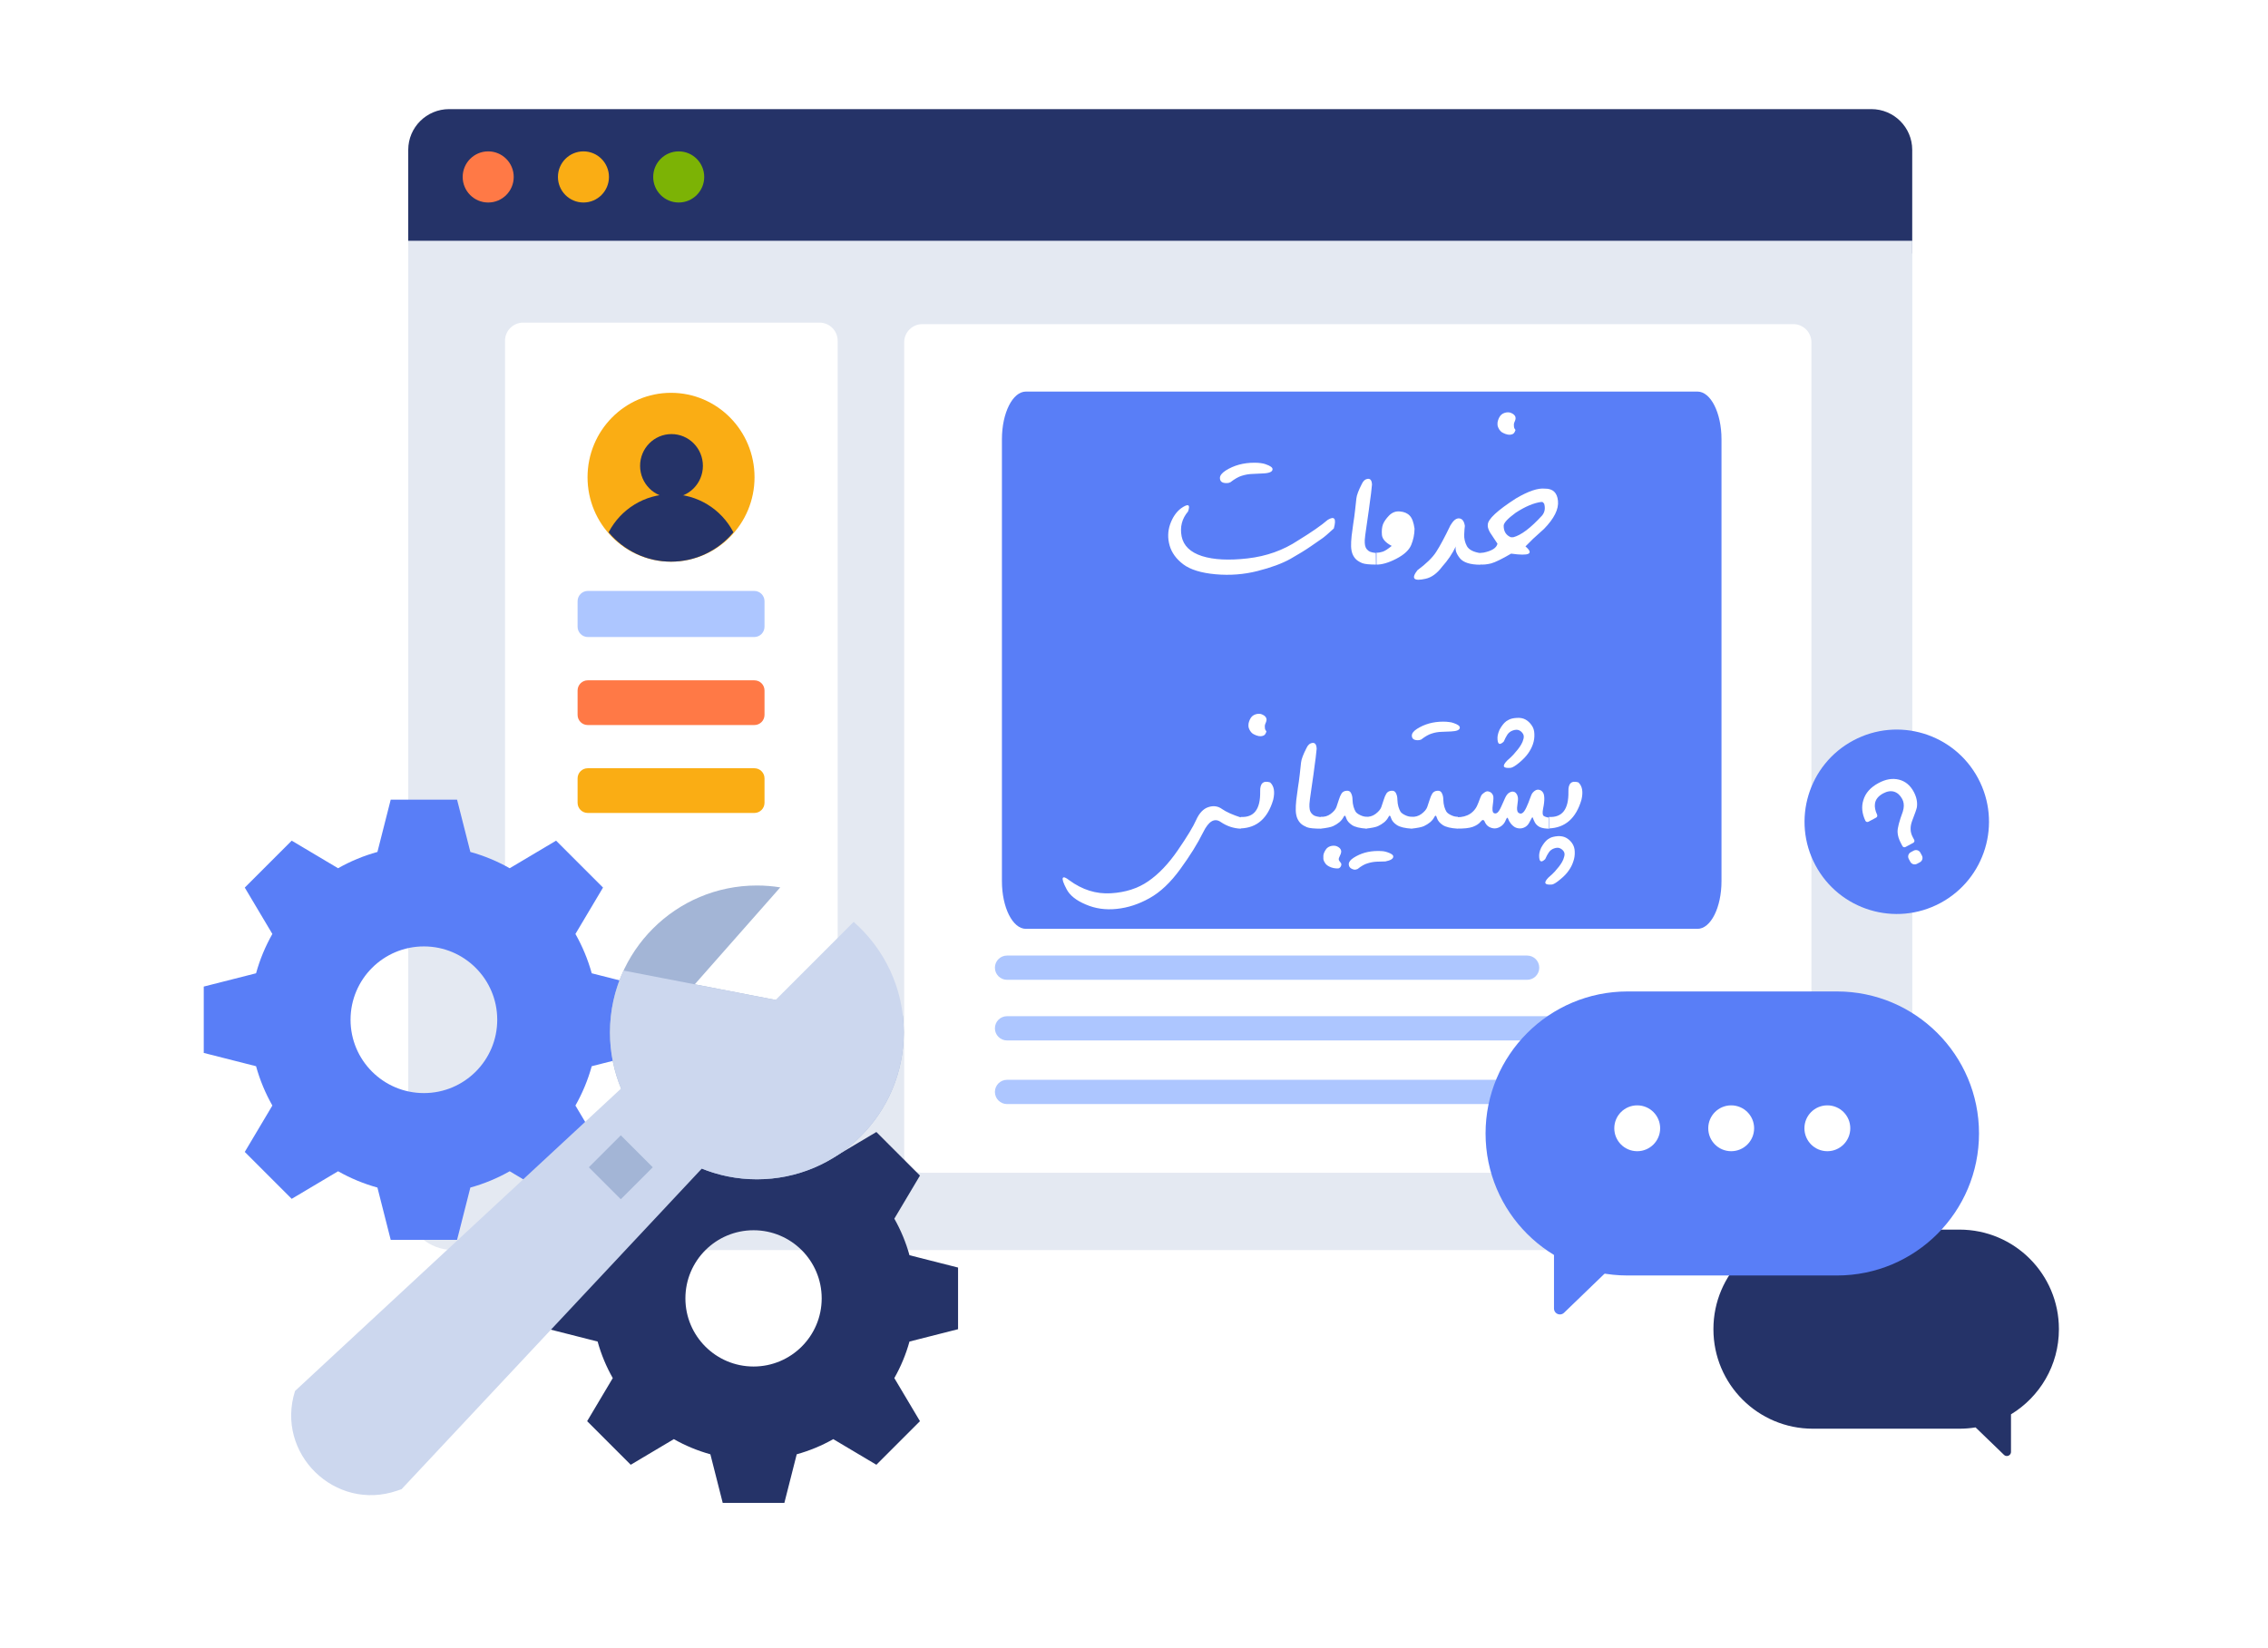 <svg width="249" height="181" viewBox="0 0 249 181" fill="none" xmlns="http://www.w3.org/2000/svg">
<g clip-path="url(#clip0)" filter="url(#filter0_d)">
<path fill-rule="evenodd" clip-rule="evenodd" d="M209.94 24.844H44.82V13.456C44.82 10.985 46.831 8.982 49.311 8.982H205.449C207.929 8.982 209.94 10.985 209.94 13.456V24.844Z" fill="#253368"/>
<path fill-rule="evenodd" clip-rule="evenodd" d="M56.4 16.43C56.4 17.981 55.146 19.238 53.599 19.238C52.052 19.238 50.798 17.981 50.798 16.43C50.798 14.88 52.052 13.623 53.599 13.623C55.146 13.623 56.4 14.88 56.4 16.43Z" fill="#FF7946"/>
<path fill-rule="evenodd" clip-rule="evenodd" d="M66.857 16.43C66.857 17.981 65.603 19.238 64.056 19.238C62.509 19.238 61.255 17.981 61.255 16.43C61.255 14.88 62.509 13.623 64.056 13.623C65.603 13.623 66.857 14.88 66.857 16.43Z" fill="#FAAD14"/>
<path fill-rule="evenodd" clip-rule="evenodd" d="M77.315 16.43C77.315 17.981 76.061 19.238 74.514 19.238C72.967 19.238 71.713 17.981 71.713 16.43C71.713 14.88 72.967 13.623 74.514 13.623C76.061 13.623 77.315 14.88 77.315 16.43Z" fill="#7CB305"/>
<path fill-rule="evenodd" clip-rule="evenodd" d="M49.822 134.276C47.06 134.276 44.82 132.276 44.82 129.808V23.441H209.949V129.808C209.949 132.276 207.709 134.276 204.947 134.276H49.822Z" fill="#E4E9F2"/>
<path d="M196.88 32.594H101.263C100.162 32.594 99.269 33.486 99.269 34.587V123.794C99.269 124.895 100.162 125.788 101.263 125.788H196.88C197.98 125.788 198.873 124.895 198.873 123.794V34.587C198.873 33.486 197.98 32.594 196.88 32.594Z" fill="white"/>
<path d="M89.974 32.428H57.438C56.338 32.428 55.445 33.32 55.445 34.421V123.628C55.445 124.729 56.338 125.621 57.438 125.621H89.974C91.074 125.621 91.966 124.729 91.966 123.628V34.421C91.966 33.32 91.074 32.428 89.974 32.428Z" fill="white"/>
<path d="M82.803 61.891H64.545C63.92 61.891 63.413 62.397 63.413 63.023V65.823C63.413 66.448 63.92 66.955 64.545 66.955H82.803C83.428 66.955 83.935 66.448 83.935 65.823V63.023C83.935 62.397 83.428 61.891 82.803 61.891Z" fill="#ADC6FF"/>
<path d="M82.82 71.709H64.528C63.912 71.709 63.413 72.208 63.413 72.824V75.505C63.413 76.121 63.912 76.62 64.528 76.62H82.82C83.436 76.62 83.935 76.121 83.935 75.505V72.824C83.935 72.208 83.436 71.709 82.82 71.709Z" fill="#FF7946"/>
<path d="M82.82 81.363H64.528C63.912 81.363 63.413 81.862 63.413 82.478V85.159C63.413 85.775 63.912 86.274 64.528 86.274H82.82C83.436 86.274 83.935 85.775 83.935 85.159V82.478C83.935 81.862 83.436 81.363 82.82 81.363Z" fill="#FAAD14"/>
<path d="M167.664 101.934H110.559C109.825 101.934 109.23 102.529 109.23 103.262V103.268C109.23 104.001 109.825 104.596 110.559 104.596H167.664C168.397 104.596 168.992 104.001 168.992 103.268V103.262C168.992 102.529 168.397 101.934 167.664 101.934Z" fill="#ADC6FF"/>
<path d="M167.664 115.578H110.559C109.825 115.578 109.23 116.173 109.23 116.907V116.912C109.23 117.646 109.825 118.241 110.559 118.241H167.664C168.397 118.241 168.992 117.646 168.992 116.912V116.907C168.992 116.173 168.397 115.578 167.664 115.578Z" fill="#ADC6FF"/>
<path d="M187.584 108.592H110.559C109.825 108.592 109.23 109.187 109.23 109.921V109.926C109.23 110.66 109.825 111.255 110.559 111.255H187.584C188.318 111.255 188.913 110.66 188.913 109.926V109.921C188.913 109.187 188.318 108.592 187.584 108.592Z" fill="#ADC6FF"/>
<path d="M73.672 58.68C78.735 58.68 82.839 54.529 82.839 49.409C82.839 44.288 78.735 40.137 73.672 40.137C68.609 40.137 64.505 44.288 64.505 49.409C64.505 54.529 68.609 58.68 73.672 58.68Z" fill="#FAAD14"/>
<path d="M73.673 58.678C76.315 58.679 78.822 57.499 80.522 55.453C79.183 52.882 76.545 51.272 73.671 51.272C70.797 51.272 68.16 52.882 66.82 55.453C68.521 57.499 71.03 58.68 73.673 58.678Z" fill="#253368"/>
<path d="M73.722 51.642C75.626 51.642 77.17 50.081 77.17 48.155C77.17 46.229 75.626 44.668 73.722 44.668C71.818 44.668 70.274 46.229 70.274 48.155C70.274 50.081 71.818 51.642 73.722 51.642Z" fill="#253368"/>
<path d="M186.365 40H112.634C111.179 40 110 42.344 110 45.234V93.766C110 96.657 111.179 99 112.634 99H186.365C187.821 99 189 96.657 189 93.766V45.234C189 42.344 187.821 40 186.365 40Z" fill="#597EF7"/>
<g filter="url(#filter1_d)">
<path fill-rule="evenodd" clip-rule="evenodd" d="M46.538 113.036C42.091 113.036 38.486 109.43 38.486 104.983C38.486 100.535 42.091 96.929 46.538 96.929C50.986 96.929 54.591 100.535 54.591 104.983C54.591 109.43 50.986 113.036 46.538 113.036ZM70.707 108.626V101.339L64.965 99.88C64.544 98.356 63.938 96.908 63.175 95.561L66.204 90.468L61.052 85.316L55.959 88.345C54.613 87.581 53.165 86.976 51.64 86.555L50.181 80.812H42.896L41.437 86.555C39.912 86.976 38.464 87.581 37.118 88.345L32.025 85.316L26.873 90.468L29.902 95.561C29.138 96.908 28.533 98.356 28.112 99.88L22.37 101.339V108.626L28.112 110.085C28.533 111.609 29.138 113.057 29.902 114.404L26.873 119.497L32.025 124.649L37.118 121.62C38.464 122.384 39.912 122.989 41.437 123.41L42.896 129.153H50.181L51.64 123.41C53.165 122.989 54.613 122.384 55.959 121.62L61.052 124.649L66.204 119.497L63.175 114.404C63.938 113.057 64.544 111.609 64.965 110.085L70.707 108.626Z" fill="#597EF7"/>
<path fill-rule="evenodd" clip-rule="evenodd" d="M82.731 143.062C78.599 143.062 75.249 139.712 75.249 135.58C75.249 131.448 78.599 128.098 82.731 128.098C86.863 128.098 90.212 131.448 90.212 135.58C90.212 139.712 86.863 143.062 82.731 143.062ZM105.184 138.964V132.195L99.85 130.84C99.458 129.423 98.896 128.078 98.187 126.827L101.001 122.095L96.215 117.309L91.483 120.123C90.232 119.413 88.887 118.851 87.471 118.46L86.115 113.125H79.346L77.991 118.46C76.575 118.851 75.229 119.413 73.979 120.123L69.247 117.309L64.461 122.095L67.275 126.827C66.565 128.078 66.003 129.423 65.612 130.84L60.277 132.195V138.964L65.612 140.32C66.003 141.737 66.565 143.082 67.275 144.333L64.461 149.065L69.247 153.851L73.979 151.037C75.229 151.747 76.575 152.309 77.991 152.7L79.346 158.035H86.115L87.471 152.7C88.887 152.309 90.232 151.747 91.483 151.037L96.215 153.851L101.001 149.065L98.187 144.333C98.896 143.082 99.458 141.737 99.85 140.32L105.184 138.964Z" fill="#253368"/>
<path fill-rule="evenodd" clip-rule="evenodd" d="M85.152 102.805L76.278 101.091L85.665 90.445C84.828 90.311 83.97 90.24 83.096 90.24C74.187 90.24 66.966 97.462 66.966 106.371C66.966 115.28 74.187 122.502 83.096 122.502C92.004 122.502 99.225 115.28 99.225 106.371C99.225 105.744 99.189 105.126 99.119 104.517L85.152 102.805Z" fill="#A3B5D6"/>
<path fill-rule="evenodd" clip-rule="evenodd" d="M85.153 102.806L68.462 99.584C67.503 101.647 66.967 103.947 66.967 106.372C66.967 108.556 67.402 110.638 68.188 112.537L32.392 145.746C30.21 152.621 36.795 159.046 43.613 156.695L44.089 156.531L77.05 121.33C78.918 122.086 80.959 122.503 83.097 122.503C92.005 122.503 99.227 115.281 99.227 106.372C99.227 101.534 97.096 97.193 93.722 94.236L85.153 102.806Z" fill="#CCD7EE"/>
<path fill-rule="evenodd" clip-rule="evenodd" d="M68.156 124.693L64.647 121.184L68.156 117.674L71.666 121.184L68.156 124.693Z" fill="#A3B5D6"/>
</g>
<g clip-path="url(#clip1)">
<path fill-rule="evenodd" clip-rule="evenodd" d="M203.464 78.317C198.534 80.956 196.678 87.092 199.317 92.022C201.957 96.952 208.093 98.808 213.022 96.169C217.952 93.529 219.809 87.393 217.169 82.464C214.53 77.534 208.394 75.677 203.464 78.317Z" fill="#597EF7"/>
<path fill-rule="evenodd" clip-rule="evenodd" d="M208.476 82.613C209.171 82.783 209.721 83.232 210.108 83.954C210.424 84.544 210.531 85.122 210.449 85.662C210.411 85.852 210.242 86.346 209.928 87.149C209.815 87.457 209.756 87.752 209.763 88.027C209.76 88.339 209.841 88.636 210.002 88.937L210.155 89.223C210.219 89.342 210.174 89.491 210.055 89.555L209.199 90.013C209.08 90.077 208.931 90.032 208.867 89.912L208.714 89.627C208.476 89.181 208.342 88.757 208.331 88.361C208.319 87.933 208.512 87.195 208.904 86.133L208.986 85.794C209.054 85.401 209.008 85.054 208.84 84.741C208.615 84.32 208.32 84.059 207.963 83.941C207.593 83.829 207.191 83.889 206.758 84.121C206.216 84.411 205.909 84.793 205.849 85.259C205.795 85.611 205.876 86.019 206.085 86.467C206.139 86.585 206.092 86.724 205.978 86.785L205.133 87.237C205.01 87.303 204.855 87.253 204.796 87.127C204.423 86.334 204.348 85.587 204.573 84.873C204.802 84.084 205.365 83.457 206.244 82.987C207.026 82.568 207.762 82.437 208.476 82.613Z" fill="white"/>
<path fill-rule="evenodd" clip-rule="evenodd" d="M210.782 91.688L210.464 91.859C210.2 92 209.871 91.901 209.729 91.637L209.559 91.318C209.417 91.054 209.517 90.725 209.781 90.584L210.1 90.413C210.364 90.272 210.693 90.371 210.834 90.635L211.005 90.954C211.146 91.218 211.047 91.547 210.782 91.688Z" fill="white"/>
</g>
<g filter="url(#filter2_d)">
<path fill-rule="evenodd" clip-rule="evenodd" d="M199.03 128.029C193.002 128.029 188.114 132.917 188.114 138.946V138.974C188.114 145.003 193.002 149.891 199.03 149.891H215.128C215.729 149.891 216.319 149.842 216.894 149.748L220.013 152.761C220.098 152.843 220.211 152.889 220.329 152.889C220.58 152.889 220.784 152.685 220.784 152.434L220.784 148.313C223.937 146.399 226.044 142.932 226.044 138.974V138.946C226.044 132.917 221.157 128.029 215.128 128.029H199.03Z" fill="#253368"/>
<path d="M201.677 101.875H178.692C170.079 101.875 163.098 108.857 163.098 117.47C163.098 126.083 170.079 133.066 178.692 133.066H201.677C210.29 133.066 217.272 126.083 217.272 117.47C217.272 108.857 210.29 101.875 201.677 101.875Z" fill="#597EF7"/>
<path fill-rule="evenodd" clip-rule="evenodd" d="M170.611 128.529V136.694C170.611 137.052 170.902 137.343 171.261 137.343C171.429 137.343 171.591 137.278 171.712 137.161L177.711 131.372L170.611 128.529Z" fill="#597EF7"/>
<path d="M179.748 119.419C181.139 119.419 182.266 118.291 182.266 116.901C182.266 115.51 181.139 114.383 179.748 114.383C178.358 114.383 177.23 115.51 177.23 116.901C177.23 118.291 178.358 119.419 179.748 119.419Z" fill="white"/>
<path d="M190.064 119.419C191.454 119.419 192.582 118.291 192.582 116.901C192.582 115.51 191.454 114.383 190.064 114.383C188.673 114.383 187.546 115.51 187.546 116.901C187.546 118.291 188.673 119.419 190.064 119.419Z" fill="white"/>
<path d="M200.622 119.419C202.013 119.419 203.14 118.291 203.14 116.901C203.14 115.51 202.013 114.383 200.622 114.383C199.232 114.383 198.104 115.51 198.104 116.901C198.104 118.291 199.232 119.419 200.622 119.419Z" fill="white"/>
</g>
<path d="M134.557 48.677C135.463 48.101 136.515 47.813 137.714 47.813C137.979 47.813 138.215 47.828 138.422 47.856C138.63 47.884 138.814 47.927 138.975 47.983H138.96C139.461 48.153 139.711 48.333 139.711 48.522C139.711 48.805 139.366 48.96 138.677 48.989C138.309 49.008 137.922 49.026 137.516 49.045C137.12 49.055 136.728 49.121 136.341 49.244C135.982 49.347 135.553 49.593 135.052 49.98V49.966C134.977 50.004 134.906 50.027 134.84 50.037C134.774 50.046 134.708 50.051 134.642 50.051C134.17 50.051 133.934 49.862 133.934 49.484C133.934 49.22 134.141 48.951 134.557 48.677ZM145.771 54.086C146.517 53.633 146.739 53.95 146.437 55.035C145.823 55.602 145.399 55.965 145.163 56.126C144.927 56.286 144.511 56.574 143.917 56.989C143.331 57.395 142.581 57.858 141.665 58.377C140.749 58.887 139.546 59.33 138.054 59.708C136.563 60.086 135.029 60.204 133.452 60.062C131.876 59.92 130.696 59.557 129.912 58.972C129.138 58.386 128.638 57.697 128.411 56.904C128.185 56.111 128.203 55.333 128.468 54.568C128.742 53.803 129.138 53.223 129.657 52.826C130.45 52.269 130.71 52.383 130.436 53.166C129.766 53.95 129.53 54.861 129.728 55.899C129.936 56.928 130.681 57.65 131.965 58.065C133.249 58.471 134.92 58.556 136.978 58.32C139.045 58.084 140.896 57.423 142.529 56.338C143.992 55.441 145.073 54.691 145.771 54.086ZM151.124 57.74C150.765 57.693 150.525 57.641 150.402 57.584C150.279 57.527 150.166 57.438 150.062 57.315C149.958 57.183 149.892 57.036 149.864 56.876C149.835 56.706 149.826 56.513 149.835 56.295C149.845 56.078 149.906 55.592 150.02 54.837C150.133 54.082 150.218 53.492 150.274 53.067C150.331 52.633 150.383 52.241 150.43 51.892C150.487 51.542 150.553 50.985 150.628 50.221C150.61 49.758 150.454 49.546 150.161 49.584C149.878 49.621 149.661 49.81 149.51 50.15C149.151 50.849 148.953 51.377 148.915 51.736C148.877 52.085 148.83 52.515 148.773 53.024C148.717 53.534 148.651 54.02 148.575 54.483C148.509 54.946 148.448 55.403 148.391 55.856C148.344 56.3 148.325 56.682 148.334 57.003C148.344 57.315 148.396 57.593 148.49 57.839C148.594 58.084 148.731 58.287 148.901 58.448C149.071 58.599 149.293 58.731 149.566 58.844C149.84 58.948 150.359 59 151.124 59V57.74ZM151.053 57.711C151.318 57.702 151.568 57.66 151.804 57.584C152.04 57.508 152.37 57.296 152.795 56.947C152.125 56.597 151.766 56.196 151.719 55.743C151.681 55.281 151.719 54.894 151.832 54.582C151.955 54.27 152.181 53.945 152.512 53.605C152.852 53.265 153.248 53.119 153.701 53.166C154.164 53.204 154.522 53.359 154.777 53.633C155.032 53.898 155.207 54.374 155.301 55.063C155.292 55.687 155.169 56.281 154.933 56.848C154.697 57.414 154.15 57.919 153.291 58.363C152.431 58.806 151.69 59.019 151.067 59L151.053 57.711ZM160.824 54.752C160.795 54.941 160.772 55.257 160.753 55.701C160.734 56.144 160.833 56.569 161.05 56.975C161.277 57.372 161.772 57.627 162.537 57.74V59.014C161.414 59.014 160.659 58.773 160.271 58.292C159.884 57.801 159.738 57.372 159.833 57.003C159.455 57.796 158.955 58.537 158.332 59.227C157.775 59.972 157.166 60.416 156.505 60.558C155.202 60.85 154.905 60.539 155.613 59.623C156.595 58.896 157.284 58.221 157.68 57.598C158.086 56.975 158.605 56.008 159.238 54.695L159.351 54.525C159.634 54.082 159.932 53.883 160.243 53.931C160.555 53.978 160.748 54.252 160.824 54.752ZM166.219 43.891C166.209 43.787 166.205 43.693 166.205 43.608C166.214 43.514 166.238 43.424 166.275 43.339C166.323 43.245 166.356 43.155 166.375 43.07C166.403 42.975 166.403 42.881 166.375 42.787C166.346 42.692 166.299 42.617 166.233 42.56C166.176 42.494 166.087 42.433 165.964 42.376C165.851 42.31 165.718 42.277 165.567 42.277C165.426 42.277 165.289 42.3 165.157 42.348C165.025 42.395 164.907 42.466 164.803 42.56C164.708 42.654 164.628 42.773 164.562 42.914C164.496 43.056 164.449 43.197 164.42 43.339C164.402 43.48 164.402 43.617 164.42 43.749C164.449 43.872 164.505 44.004 164.59 44.146C164.675 44.278 164.77 44.382 164.874 44.458C164.977 44.524 165.114 44.59 165.284 44.656C165.464 44.722 165.629 44.75 165.78 44.741C165.94 44.722 166.054 44.689 166.12 44.642C166.195 44.594 166.252 44.528 166.29 44.443C166.337 44.358 166.365 44.297 166.375 44.259C166.384 44.212 166.365 44.165 166.318 44.118C166.271 44.071 166.238 43.995 166.219 43.891ZM169.617 50.66C170.486 50.65 170.962 51.099 171.047 52.005C171.142 52.911 170.632 53.935 169.518 55.078L168.3 56.182L167.479 57.003C168.432 57.815 167.909 58.08 165.907 57.796C164.888 58.391 164.151 58.75 163.698 58.873C163.245 58.986 162.825 59.024 162.438 58.986V57.726L162.891 57.683C163.797 57.494 164.302 57.169 164.406 56.706L163.571 55.446C163.382 55.096 163.306 54.818 163.344 54.61C163.354 54.016 164.383 53.057 166.431 51.736C167.791 50.933 168.853 50.575 169.617 50.66ZM165.086 54.738C165.086 55.361 165.35 55.781 165.879 55.998H166.134C166.993 55.781 168.055 54.978 169.32 53.591C169.603 53.232 169.674 52.807 169.532 52.316L169.391 52.147L169.235 52.118C168.404 52.222 167.46 52.618 166.403 53.308C165.525 53.95 165.086 54.426 165.086 54.738ZM132.659 85.635C133.216 85.447 133.721 85.517 134.174 85.848C134.637 86.169 135.321 86.475 136.228 86.768V88C135.435 87.972 134.698 87.726 134.019 87.264C133.339 86.792 132.697 87.169 132.093 88.397C131.489 89.624 130.653 90.969 129.586 92.432C128.52 93.905 127.392 94.972 126.202 95.632C125.022 96.293 123.823 96.685 122.605 96.808C121.388 96.94 120.255 96.779 119.207 96.326C118.15 95.882 117.446 95.321 117.097 94.641C116.738 93.961 116.602 93.551 116.687 93.409C116.762 93.268 116.998 93.353 117.395 93.664C118.82 94.712 120.34 95.189 121.954 95.094C123.559 95 124.928 94.561 126.061 93.777C127.203 92.994 128.284 91.861 129.303 90.379C130.323 88.897 130.998 87.783 131.328 87.037C131.668 86.282 132.112 85.815 132.659 85.635ZM138.875 76.998C138.866 76.894 138.861 76.799 138.861 76.714C138.871 76.62 138.894 76.53 138.932 76.445C138.979 76.351 139.012 76.261 139.031 76.176C139.06 76.082 139.06 75.987 139.031 75.893C139.003 75.799 138.956 75.723 138.89 75.666C138.833 75.6 138.743 75.539 138.621 75.482C138.507 75.416 138.375 75.383 138.224 75.383C138.083 75.383 137.946 75.407 137.813 75.454C137.681 75.501 137.563 75.572 137.459 75.666C137.365 75.761 137.285 75.879 137.219 76.02C137.153 76.162 137.105 76.304 137.077 76.445C137.058 76.587 137.058 76.724 137.077 76.856C137.105 76.979 137.162 77.111 137.247 77.252C137.332 77.385 137.426 77.488 137.53 77.564C137.634 77.63 137.771 77.696 137.941 77.762C138.12 77.828 138.285 77.857 138.437 77.847C138.597 77.828 138.71 77.795 138.776 77.748C138.852 77.701 138.909 77.635 138.946 77.55C138.993 77.465 139.022 77.403 139.031 77.366C139.041 77.319 139.022 77.271 138.975 77.224C138.927 77.177 138.894 77.101 138.875 76.998ZM139.442 82.916C139.876 83.313 139.989 83.95 139.782 84.828C139.187 86.858 137.998 87.906 136.213 87.972V86.711C137.677 86.796 138.389 85.867 138.352 83.922C138.323 83.025 138.687 82.69 139.442 82.916ZM145.049 86.74C144.691 86.692 144.45 86.641 144.327 86.584C144.204 86.527 144.091 86.438 143.987 86.315C143.883 86.183 143.817 86.037 143.789 85.876C143.761 85.706 143.751 85.513 143.761 85.295C143.77 85.078 143.832 84.592 143.945 83.837C144.058 83.082 144.143 82.492 144.2 82.067C144.256 81.633 144.308 81.241 144.355 80.892C144.412 80.542 144.478 79.985 144.554 79.221C144.535 78.758 144.379 78.546 144.086 78.584C143.803 78.621 143.586 78.81 143.435 79.15C143.076 79.849 142.878 80.377 142.84 80.736C142.803 81.085 142.755 81.515 142.699 82.024C142.642 82.534 142.576 83.02 142.5 83.483C142.434 83.945 142.373 84.403 142.316 84.856C142.269 85.3 142.25 85.683 142.26 86.003C142.269 86.315 142.321 86.593 142.416 86.839C142.519 87.084 142.656 87.287 142.826 87.448C142.996 87.599 143.218 87.731 143.492 87.844C143.765 87.948 144.285 88 145.049 88V86.74ZM147.018 91.498C146.97 91.413 146.966 91.318 147.003 91.214C147.051 91.111 147.093 91.011 147.131 90.917C147.178 90.832 147.211 90.742 147.23 90.648C147.258 90.563 147.258 90.473 147.23 90.379C147.202 90.284 147.154 90.204 147.088 90.138C147.032 90.082 146.942 90.02 146.819 89.954C146.706 89.897 146.574 89.869 146.423 89.869C146.281 89.869 146.144 89.893 146.012 89.94C145.88 89.987 145.767 90.058 145.672 90.152C145.587 90.247 145.507 90.365 145.432 90.506C145.356 90.648 145.309 90.79 145.29 90.931C145.281 91.082 145.281 91.219 145.29 91.342C145.309 91.465 145.361 91.592 145.446 91.724C145.531 91.866 145.625 91.97 145.729 92.036C145.833 92.111 145.97 92.182 146.14 92.248C146.319 92.314 146.498 92.352 146.678 92.361C146.857 92.38 146.98 92.366 147.046 92.319C147.121 92.272 147.178 92.206 147.216 92.121C147.263 92.036 147.277 91.955 147.258 91.88C147.249 91.814 147.221 91.757 147.173 91.71C147.126 91.663 147.074 91.592 147.018 91.498ZM150.076 88V86.683C149.868 86.702 149.632 86.65 149.368 86.527C149.104 86.405 148.924 86.272 148.83 86.131C148.745 85.989 148.67 85.81 148.604 85.593C148.537 85.366 148.5 85.111 148.49 84.828C148.49 84.545 148.438 84.304 148.334 84.106C148.24 83.898 148.07 83.809 147.825 83.837C147.589 83.856 147.409 83.955 147.287 84.134C147.173 84.314 147.074 84.545 146.989 84.828C146.904 85.111 146.815 85.38 146.72 85.635C146.626 85.89 146.413 86.14 146.083 86.386C145.762 86.622 145.394 86.726 144.979 86.697V88C145.668 87.924 146.13 87.83 146.366 87.717C146.612 87.603 146.838 87.462 147.046 87.292C147.254 87.113 147.409 86.919 147.513 86.711C147.617 86.494 147.711 86.537 147.796 86.839C147.891 87.132 148.103 87.386 148.434 87.603C148.764 87.821 149.312 87.953 150.076 88ZM155.004 88V86.683C154.796 86.702 154.56 86.65 154.296 86.527C154.032 86.405 153.852 86.272 153.758 86.131C153.673 85.989 153.597 85.81 153.531 85.593C153.465 85.366 153.427 85.111 153.418 84.828C153.418 84.545 153.366 84.304 153.262 84.106C153.168 83.898 152.998 83.809 152.752 83.837C152.516 83.856 152.337 83.955 152.214 84.134C152.101 84.314 152.002 84.545 151.917 84.828C151.832 85.111 151.742 85.38 151.648 85.635C151.554 85.89 151.341 86.14 151.011 86.386C150.69 86.622 150.322 86.726 149.906 86.697V88C150.595 87.924 151.058 87.83 151.294 87.717C151.539 87.603 151.766 87.462 151.974 87.292C152.181 87.113 152.337 86.919 152.441 86.711C152.545 86.494 152.639 86.537 152.724 86.839C152.819 87.132 153.031 87.386 153.361 87.603C153.692 87.821 154.239 87.953 155.004 88ZM148.604 91.2C149.378 90.7 150.265 90.45 151.266 90.45C151.492 90.45 151.695 90.459 151.875 90.478C152.054 90.506 152.205 90.544 152.328 90.591C152.752 90.733 152.965 90.889 152.965 91.059C152.965 91.304 152.677 91.483 152.101 91.597C151.79 91.606 151.464 91.616 151.124 91.625C150.784 91.644 150.454 91.705 150.133 91.809C149.821 91.894 149.458 92.102 149.042 92.432C148.976 92.46 148.915 92.479 148.858 92.489C148.802 92.498 148.75 92.503 148.703 92.503C148.287 92.418 148.08 92.215 148.08 91.894C148.08 91.658 148.254 91.427 148.604 91.2ZM155.57 77.04C156.401 76.511 157.359 76.247 158.445 76.247C158.69 76.247 158.907 76.261 159.096 76.29C159.285 76.308 159.45 76.346 159.592 76.403C160.045 76.554 160.271 76.719 160.271 76.898C160.271 77.153 159.955 77.295 159.323 77.323C158.992 77.333 158.643 77.347 158.275 77.366C157.907 77.375 157.548 77.436 157.199 77.55C156.868 77.644 156.477 77.866 156.023 78.215C155.957 78.244 155.891 78.263 155.825 78.272C155.769 78.281 155.712 78.286 155.655 78.286C155.221 78.286 155.004 78.116 155.004 77.776C155.004 77.531 155.193 77.285 155.57 77.04ZM160.045 88V86.683C159.837 86.702 159.601 86.65 159.337 86.527C159.073 86.405 158.893 86.272 158.799 86.131C158.714 85.989 158.638 85.81 158.572 85.593C158.506 85.366 158.468 85.111 158.459 84.828C158.459 84.545 158.407 84.304 158.303 84.106C158.209 83.898 158.039 83.809 157.793 83.837C157.557 83.856 157.378 83.955 157.255 84.134C157.142 84.314 157.043 84.545 156.958 84.828C156.873 85.111 156.783 85.38 156.689 85.635C156.595 85.89 156.382 86.14 156.052 86.386C155.731 86.622 155.363 86.726 154.947 86.697V88C155.636 87.924 156.099 87.83 156.335 87.717C156.58 87.603 156.807 87.462 157.015 87.292C157.222 87.113 157.378 86.919 157.482 86.711C157.586 86.494 157.68 86.537 157.765 86.839C157.86 87.132 158.072 87.386 158.402 87.603C158.733 87.821 159.28 87.953 160.045 88ZM165.1 78.428C164.628 78.89 164.397 78.744 164.406 77.989C164.406 77.857 164.439 77.682 164.505 77.465C164.571 77.238 164.671 77.031 164.803 76.842C164.935 76.644 165.058 76.488 165.171 76.374C165.284 76.252 165.445 76.138 165.652 76.035C165.869 75.921 166.157 75.855 166.516 75.836C166.884 75.808 167.201 75.865 167.465 76.006C167.729 76.148 167.956 76.356 168.145 76.629C168.343 76.894 168.447 77.215 168.456 77.592C168.475 77.97 168.423 78.343 168.3 78.711C168.178 79.07 167.998 79.414 167.762 79.745C167.536 80.066 167.219 80.396 166.813 80.736C166.408 81.076 166.096 81.269 165.879 81.316C165.001 81.401 164.869 81.132 165.482 80.509C165.766 80.264 165.997 80.042 166.176 79.844C166.356 79.645 166.511 79.461 166.644 79.291C166.785 79.112 166.908 78.933 167.012 78.753C167.125 78.565 167.21 78.352 167.267 78.116C167.323 77.88 167.29 77.682 167.167 77.522C167.054 77.361 166.913 77.248 166.743 77.182C166.573 77.116 166.36 77.125 166.105 77.21C165.851 77.295 165.648 77.446 165.497 77.663C165.355 77.88 165.223 78.135 165.1 78.428ZM170.099 86.796C169.787 86.749 169.575 86.678 169.461 86.584C169.348 86.48 169.334 86.211 169.419 85.777C169.513 85.333 169.556 84.956 169.546 84.644C169.537 84.332 169.48 84.115 169.376 83.993C169.282 83.861 169.159 83.776 169.008 83.738C168.867 83.7 168.73 83.714 168.598 83.78C168.475 83.846 168.366 83.936 168.272 84.049C168.178 84.163 168.078 84.375 167.975 84.686C167.871 84.989 167.739 85.314 167.578 85.664C167.418 86.013 167.262 86.225 167.111 86.301C166.969 86.376 166.828 86.353 166.686 86.23C166.554 86.107 166.521 85.838 166.587 85.423C166.653 84.998 166.672 84.71 166.644 84.559C166.625 84.408 166.568 84.271 166.474 84.148C166.389 84.026 166.28 83.955 166.148 83.936C166.025 83.908 165.874 83.945 165.695 84.049C165.525 84.144 165.374 84.337 165.242 84.63C165.11 84.922 164.968 85.239 164.817 85.579C164.666 85.918 164.524 86.14 164.392 86.244C164.26 86.348 164.123 86.357 163.981 86.272C163.849 86.178 163.821 85.871 163.896 85.352C163.972 84.823 163.981 84.493 163.925 84.361C163.868 84.219 163.797 84.115 163.712 84.049C163.637 83.983 163.533 83.936 163.401 83.908C163.278 83.879 163.146 83.912 163.004 84.007C162.863 84.101 162.754 84.191 162.679 84.276C162.613 84.361 162.485 84.663 162.296 85.182C162.117 85.692 161.824 86.084 161.418 86.357C161.013 86.622 160.526 86.749 159.96 86.74V87.986C160.706 88.005 161.282 87.943 161.688 87.802C162.093 87.651 162.386 87.457 162.565 87.221C162.754 86.985 162.901 86.99 163.004 87.235C163.108 87.481 163.259 87.665 163.458 87.788C163.665 87.91 163.887 87.972 164.123 87.972C164.359 87.962 164.59 87.877 164.817 87.717C165.043 87.556 165.209 87.339 165.312 87.065C165.426 86.782 165.511 86.726 165.567 86.895C165.624 87.065 165.723 87.245 165.865 87.434C166.016 87.622 166.181 87.764 166.36 87.858C166.54 87.943 166.729 87.981 166.927 87.972C167.125 87.962 167.314 87.901 167.493 87.788C167.673 87.674 167.819 87.5 167.932 87.264C168.055 87.018 168.14 86.862 168.187 86.796C168.244 86.73 168.281 86.745 168.3 86.839C168.329 86.933 168.399 87.094 168.513 87.32C168.635 87.537 168.819 87.707 169.065 87.83C169.32 87.943 169.664 88 170.099 88V86.796ZM169.646 91.342C169.192 91.785 168.971 91.644 168.98 90.917C168.98 90.785 169.013 90.61 169.079 90.393C169.145 90.185 169.244 89.987 169.376 89.798C169.499 89.609 169.617 89.459 169.73 89.345C169.834 89.232 169.985 89.123 170.184 89.019C170.391 88.916 170.67 88.85 171.019 88.821C171.368 88.802 171.67 88.859 171.925 88.991C172.19 89.133 172.411 89.331 172.591 89.586C172.78 89.85 172.879 90.162 172.888 90.52C172.907 90.889 172.855 91.247 172.732 91.597C172.619 91.955 172.449 92.29 172.223 92.602C172.006 92.923 171.699 93.244 171.302 93.565C170.915 93.895 170.618 94.084 170.41 94.131C169.561 94.207 169.428 93.947 170.014 93.353C170.297 93.117 170.523 92.904 170.693 92.715C170.863 92.526 171.014 92.347 171.146 92.177C171.279 92.007 171.397 91.833 171.5 91.653C171.604 91.474 171.685 91.266 171.741 91.03C171.798 90.804 171.77 90.615 171.656 90.464C171.543 90.313 171.401 90.204 171.231 90.138C171.071 90.072 170.868 90.082 170.623 90.166C170.377 90.251 170.184 90.398 170.042 90.606C169.9 90.813 169.768 91.059 169.646 91.342ZM173.285 82.916C173.719 83.313 173.832 83.95 173.625 84.828C173.03 86.858 171.84 87.906 170.056 87.972V86.711C171.519 86.796 172.232 85.867 172.194 83.922C172.166 83.025 172.529 82.69 173.285 82.916Z" fill="white"/>
</g>
<defs>
<filter id="filter0_d" x="-11" y="-7" width="271" height="188" filterUnits="userSpaceOnUse" color-interpolation-filters="sRGB">
<feFlood flood-opacity="0" result="BackgroundImageFix"/>
<feColorMatrix in="SourceAlpha" type="matrix" values="0 0 0 0 0 0 0 0 0 0 0 0 0 0 0 0 0 0 127 0"/>
<feOffset dy="3"/>
<feGaussianBlur stdDeviation="5.5"/>
<feColorMatrix type="matrix" values="0 0 0 0 0 0 0 0 0 0 0 0 0 0 0 0 0 0 0.15 0"/>
<feBlend mode="normal" in2="BackgroundImageFix" result="effect1_dropShadow"/>
<feBlend mode="normal" in="SourceGraphic" in2="effect1_dropShadow" result="shape"/>
</filter>
<filter id="filter1_d" x="9.699" y="69.457" width="108.186" height="108.193" filterUnits="userSpaceOnUse" color-interpolation-filters="sRGB">
<feFlood flood-opacity="0" result="BackgroundImageFix"/>
<feColorMatrix in="SourceAlpha" type="matrix" values="0 0 0 0 0 0 0 0 0 0 0 0 0 0 0 0 0 0 127 0"/>
<feOffset dy="4"/>
<feGaussianBlur stdDeviation="2.5"/>
<feColorMatrix type="matrix" values="0 0 0 0 0 0 0 0 0 0 0 0 0 0 0 0 0 0 0.1 0"/>
<feBlend mode="normal" in2="BackgroundImageFix" result="effect1_dropShadow"/>
<feBlend mode="normal" in="SourceGraphic" in2="effect1_dropShadow" result="shape"/>
</filter>
<filter id="filter2_d" x="154.917" y="91.736" width="79.308" height="79.313" filterUnits="userSpaceOnUse" color-interpolation-filters="sRGB">
<feFlood flood-opacity="0" result="BackgroundImageFix"/>
<feColorMatrix in="SourceAlpha" type="matrix" values="0 0 0 0 0 0 0 0 0 0 0 0 0 0 0 0 0 0 127 0"/>
<feOffset dy="4"/>
<feGaussianBlur stdDeviation="2.5"/>
<feColorMatrix type="matrix" values="0 0 0 0 0 0 0 0 0 0 0 0 0 0 0 0 0 0 0.1 0"/>
<feBlend mode="normal" in2="BackgroundImageFix" result="effect1_dropShadow"/>
<feBlend mode="normal" in="SourceGraphic" in2="effect1_dropShadow" result="shape"/>
</filter>
<clipPath id="clip0">
<rect width="249" height="166" fill="white" transform="translate(0 1)"/>
</clipPath>
<clipPath id="clip1">
<rect width="24" height="24" fill="white" transform="translate(192 82.328) rotate(-28.165)"/>
</clipPath>
</defs>
</svg>
